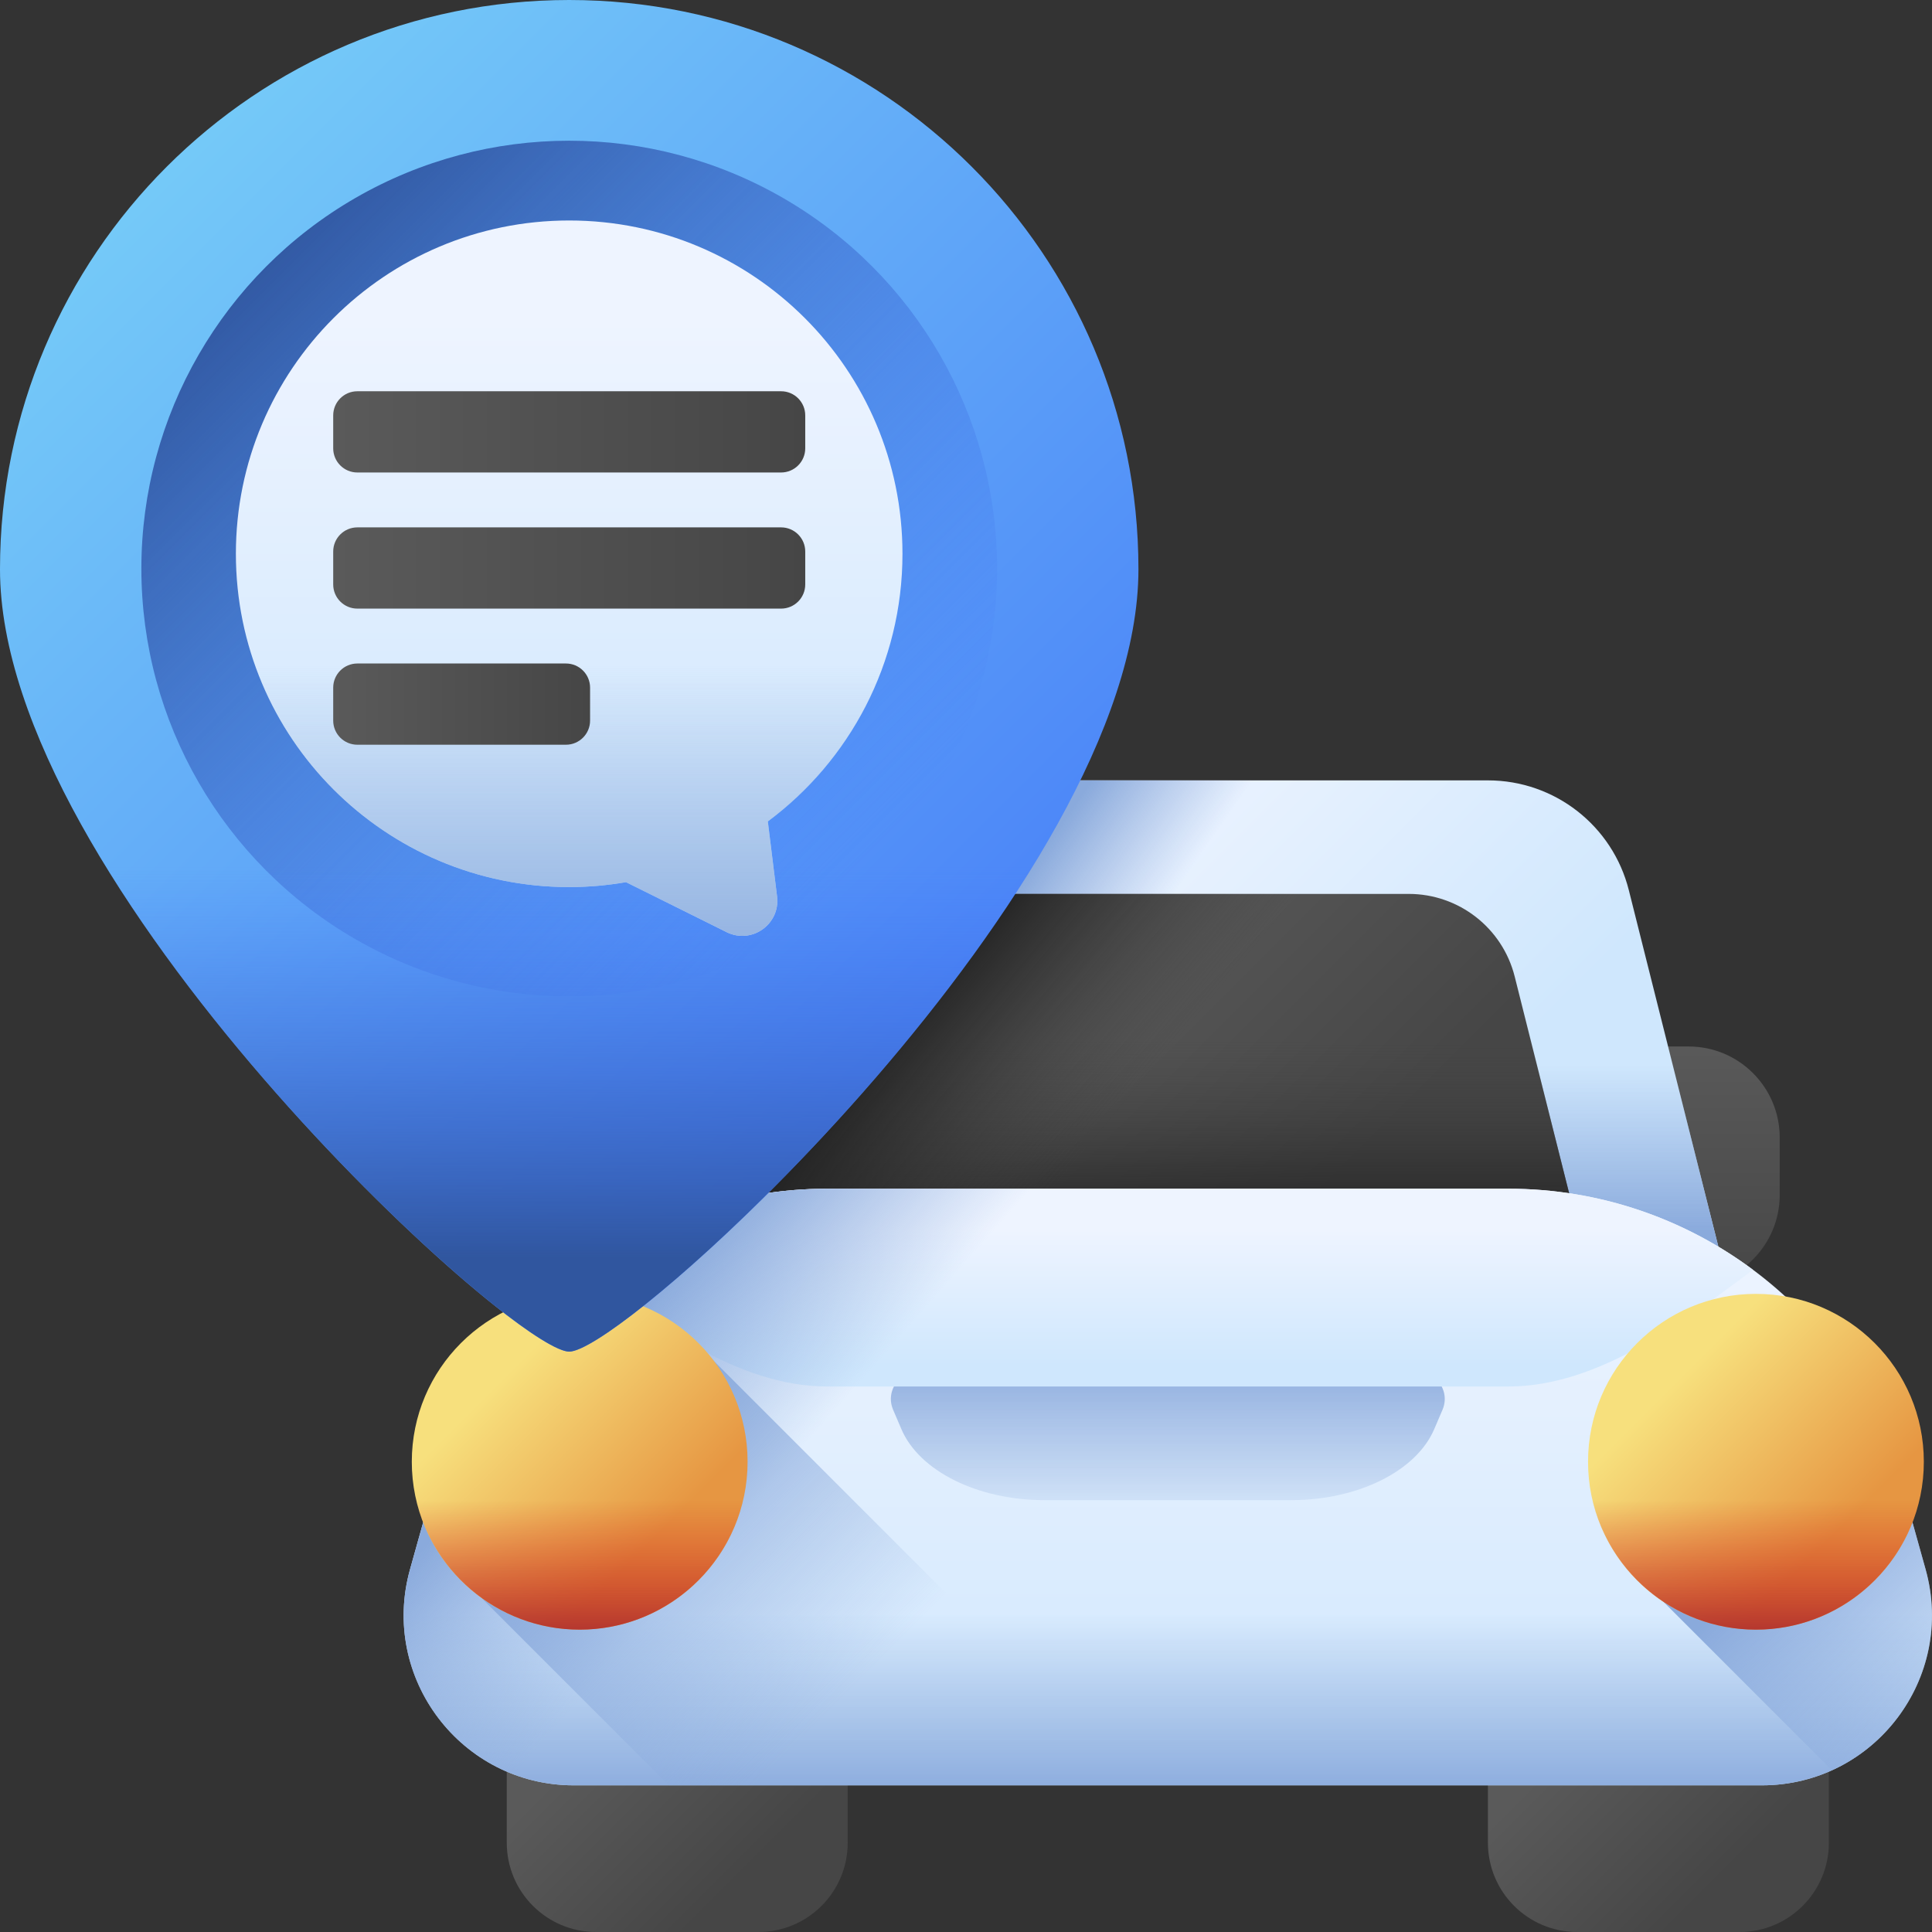 <svg id="Capa_1" enable-background="new 0 0 510 510" height="512" viewBox="0 0 510 510" width="512" xmlns="http://www.w3.org/2000/svg" xmlns:xlink="http://www.w3.org/1999/xlink"><rect x="0" y="0" width="510" height="510" fill="#333333" stroke="none"/><linearGradient id="lg1"><stop offset="0" stop-color="#5a5a5a"/><stop offset="1" stop-color="#464646"/></linearGradient><linearGradient id="SVGID_1_" gradientUnits="userSpaceOnUse" x1="308.274" x2="308.274" xlink:href="#lg1" y1="273.521" y2="342.534"/><linearGradient id="lg2"><stop offset="0" stop-color="#eef4ff"/><stop offset="1" stop-color="#cfe7fd"/></linearGradient><linearGradient id="SVGID_2_" gradientUnits="userSpaceOnUse" x1="254.387" x2="343.911" xlink:href="#lg2" y1="244.887" y2="334.411"/><linearGradient id="lg3"><stop offset="0" stop-color="#8aaadc" stop-opacity="0"/><stop offset="1" stop-color="#8aaadc"/></linearGradient><linearGradient id="SVGID_3_" gradientUnits="userSpaceOnUse" x1="274.854" x2="246.188" xlink:href="#lg3" y1="286.176" y2="266.176"/><linearGradient id="SVGID_4_" gradientUnits="userSpaceOnUse" x1="308.274" x2="308.274" xlink:href="#lg3" y1="281" y2="325.102"/><linearGradient id="SVGID_5_" gradientUnits="userSpaceOnUse" x1="264.886" x2="333.911" xlink:href="#lg1" y1="262.388" y2="331.414"/><linearGradient id="lg4"><stop offset="0" stop-color="#464646" stop-opacity="0"/><stop offset=".027" stop-color="#454545" stop-opacity=".027"/><stop offset=".639" stop-color="#2a2a2a" stop-opacity=".639"/><stop offset="1" stop-color="#202020"/></linearGradient><linearGradient id="SVGID_6_" gradientUnits="userSpaceOnUse" x1="308.274" x2="308.274" xlink:href="#lg4" y1="274" y2="329.145"/><linearGradient id="SVGID_7_" gradientUnits="userSpaceOnUse" x1="290.441" x2="242.441" xlink:href="#lg4" y1="299.071" y2="259.071"/><linearGradient id="SVGID_8_" gradientUnits="userSpaceOnUse" x1="158.225" x2="195.888" xlink:href="#lg1" y1="457.549" y2="495.212"/><linearGradient id="SVGID_9_" gradientUnits="userSpaceOnUse" x1="417.225" x2="454.888" xlink:href="#lg1" y1="457.549" y2="495.212"/><linearGradient id="SVGID_10_" gradientUnits="userSpaceOnUse" x1="308.274" x2="308.274" xlink:href="#lg2" y1="324.195" y2="471.554"/><linearGradient id="SVGID_11_" gradientUnits="userSpaceOnUse" x1="308.274" x2="308.274" xlink:href="#lg3" y1="405.324" y2="357.745"/><linearGradient id="SVGID_12_" gradientUnits="userSpaceOnUse" x1="308.274" x2="308.274" xlink:href="#lg2" y1="324.61" y2="360.37"/><linearGradient id="SVGID_13_" gradientUnits="userSpaceOnUse" x1="308.274" x2="308.274" xlink:href="#lg3" y1="426" y2="474.685"/><linearGradient id="SVGID_14_" gradientUnits="userSpaceOnUse" x1="208.795" x2="165.795" xlink:href="#lg3" y1="385.522" y2="347.522"/><linearGradient id="SVGID_15_" gradientUnits="userSpaceOnUse" x1="219.003" x2="153.749" xlink:href="#lg3" y1="451.771" y2="386.517"/><linearGradient id="SVGID_16_" gradientUnits="userSpaceOnUse" x1="523.078" x2="474.575" xlink:href="#lg3" y1="452.697" y2="404.194"/><linearGradient id="lg5"><stop offset="0" stop-color="#f7e07d"/><stop offset="1" stop-color="#e69642"/></linearGradient><linearGradient id="SVGID_17_" gradientUnits="userSpaceOnUse" x1="131.864" x2="172.971" xlink:href="#lg5" y1="364.708" y2="405.815"/><linearGradient id="lg6"><stop offset="0" stop-color="#d52c1c" stop-opacity="0"/><stop offset=".28" stop-color="#d12c1e" stop-opacity=".28"/><stop offset=".574" stop-color="#c42c23" stop-opacity=".574"/><stop offset=".872" stop-color="#af2b2c" stop-opacity=".872"/><stop offset="1" stop-color="#a42b31"/></linearGradient><linearGradient id="SVGID_18_" gradientUnits="userSpaceOnUse" x1="153.024" x2="153.024" xlink:href="#lg6" y1="396.048" y2="434.707"/><linearGradient id="SVGID_19_" gradientUnits="userSpaceOnUse" x1="442.364" x2="483.471" xlink:href="#lg5" y1="364.708" y2="405.815"/><linearGradient id="SVGID_20_" gradientUnits="userSpaceOnUse" x1="463.524" x2="463.524" xlink:href="#lg6" y1="396.048" y2="434.707"/><linearGradient id="SVGID_21_" gradientUnits="userSpaceOnUse" x1="34.517" x2="268.932" y1="36.877" y2="271.292"><stop offset="0" stop-color="#76ccf8"/><stop offset=".833" stop-color="#518ef8"/><stop offset="1" stop-color="#4981f8"/></linearGradient><linearGradient id="lg7"><stop offset="0" stop-color="#4071f7" stop-opacity="0"/><stop offset="1" stop-color="#30569f"/></linearGradient><linearGradient id="SVGID_22_" gradientUnits="userSpaceOnUse" x1="227.609" x2="65.456" xlink:href="#lg7" y1="227.437" y2="65.283"/><linearGradient id="SVGID_23_" gradientUnits="userSpaceOnUse" x1="150.261" x2="150.261" xlink:href="#lg7" y1="228.593" y2="331.867"/><linearGradient id="SVGID_24_" gradientUnits="userSpaceOnUse" x1="150.249" x2="150.249" xlink:href="#lg2" y1="84.338" y2="230.75"/><linearGradient id="SVGID_25_" gradientUnits="userSpaceOnUse" x1="150.259" x2="150.259" xlink:href="#lg3" y1="175.337" y2="262.22"/><linearGradient id="SVGID_26_" gradientUnits="userSpaceOnUse" x1="87.958" x2="212.563" xlink:href="#lg1" y1="114.003" y2="114.003"/><linearGradient id="SVGID_27_" gradientUnits="userSpaceOnUse" x1="87.958" x2="212.563" xlink:href="#lg1" y1="149.936" y2="149.936"/><linearGradient id="SVGID_28_" gradientUnits="userSpaceOnUse" x1="87.958" x2="155.766" xlink:href="#lg1" y1="185.869" y2="185.869"/><g><path d="m445.756 339.474h-274.964c-13.279 0-24.044-10.765-24.044-24.044v-15.139c0-13.279 10.765-24.044 24.044-24.044h274.963c13.279 0 24.044 10.765 24.044 24.044v15.139c0 13.279-10.764 24.044-24.043 24.044z" fill="url(#SVGID_1_)"/><g><path d="m457.124 343.099h-297.7l27.151-108.106c4.281-17.043 19.603-28.993 37.175-28.993h169.047c17.573 0 32.895 11.95 37.175 28.993z" fill="url(#SVGID_2_)"/><path d="m356.957 206h-133.207c-17.573 0-32.895 11.95-37.175 28.993l-27.151 108.106h197.533z" fill="url(#SVGID_3_)"/><path d="m159.424 343.099h297.7l-20.117-80.099h-257.466z" fill="url(#SVGID_4_)"/><path d="m420.274 339.128h-224l20.429-81.342c3.221-12.824 14.75-21.815 27.972-21.815h127.197c13.222 0 24.751 8.991 27.972 21.815z" fill="url(#SVGID_5_)"/><path d="m420.274 339.128h-224l20.429-81.342c3.221-12.824 14.75-21.815 27.972-21.815h127.197c13.222 0 24.751 8.991 27.972 21.815z" fill="url(#SVGID_6_)"/><path d="m356.957 339.128v-103.158h-112.281c-13.222 0-24.751 8.991-27.972 21.815l-20.429 81.343z" fill="url(#SVGID_7_)"/><g><g><path d="m200.208 510h-42.867c-13.015 0-23.566-10.551-23.566-23.566v-26.434h90v26.434c-.001 13.015-10.552 23.566-23.567 23.566z" fill="url(#SVGID_8_)"/><path d="m459.208 510h-42.867c-13.015 0-23.566-10.551-23.566-23.566v-26.434h90v26.434c-.001 13.015-10.552 23.566-23.567 23.566z" fill="url(#SVGID_9_)"/></g><g><path d="m465.061 471.285h-313.574c-29.736 0-51.264-28.377-43.251-57.014l6.016-21.501c13.065-46.694 55.621-78.978 104.108-78.978h179.829c48.487 0 91.043 32.284 104.108 78.978l6.016 21.501c8.012 28.637-13.515 57.014-43.252 57.014z" fill="url(#SVGID_10_)"/><path d="m365.097 358.667h-113.646c-10.777 0-18.579 6.727-15.675 13.515l2.18 5.097c4.735 11.068 20.158 18.721 37.731 18.721h65.174c17.573 0 32.996-7.653 37.731-18.722l2.18-5.097c2.904-6.788-4.897-13.514-15.675-13.514z" fill="url(#SVGID_11_)"/><path d="m398.189 313.793h-179.829c-23.906 0-46.361 7.859-64.56 21.413 18.198 13.553 40.654 30.794 64.56 30.794h179.829c23.906 0 46.361-17.241 64.56-30.794-18.199-13.553-40.655-21.413-64.56-21.413z" fill="url(#SVGID_12_)"/><path d="m108.236 414.271c-8.012 28.637 13.515 57.014 43.251 57.014h313.574c29.736 0 51.264-28.377 43.251-57.014l-5.299-18.938h-389.478z" fill="url(#SVGID_13_)"/><path d="m299 313.793h-80.64c-48.487 0-91.043 32.283-104.108 78.977l-6.016 21.501c-8.012 28.637 13.515 57.014 43.251 57.014h147.513z" fill="url(#SVGID_14_)"/><path d="m127.274 422 49.286 49.285h123.916l-112.785-112.785z" fill="url(#SVGID_15_)"/><path d="m502.297 392.771c-2.623-9.375-6.452-18.156-11.262-26.224l-52.761 55.453 45.311 45.311c19.378-8.777 30.943-30.825 24.728-53.039z" fill="url(#SVGID_16_)"/><g><g><circle cx="153.024" cy="385.868" fill="url(#SVGID_17_)" r="44.32"/><path d="m109.339 393.298c3.546 20.912 21.779 36.89 43.685 36.89s40.139-15.979 43.685-36.89z" fill="url(#SVGID_18_)"/></g><g><circle cx="463.524" cy="385.868" fill="url(#SVGID_19_)" r="44.32"/><path d="m419.839 393.298c3.546 20.912 21.779 36.89 43.685 36.89s40.139-15.979 43.685-36.89z" fill="url(#SVGID_20_)"/></g></g></g></g></g><g><g><path d="m300.521 150.261c0 82.987-135.216 206.53-150.261 206.53s-150.26-123.544-150.26-206.53 67.274-150.261 150.261-150.261 150.26 67.274 150.26 150.261z" fill="url(#SVGID_21_)"/><circle cx="150.261" cy="150.088" fill="url(#SVGID_22_)" r="112.944"/><path d="m18.156 211.561c37.391 71.707 120.499 145.229 132.105 145.229s94.714-73.522 132.105-145.229z" fill="url(#SVGID_23_)"/></g><g><path d="m150.249 58.203c-48.591 0-87.982 39.391-87.982 87.982 0 48.591 39.391 87.982 87.982 87.982 5.117 0 10.123-.461 15-1.3l26.569 13.198c6.605 3.281 14.208-2.102 13.308-9.422l-2.436-19.813c21.566-16.035 35.541-41.706 35.541-70.646.001-48.59-39.39-87.981-87.982-87.981z" fill="url(#SVGID_24_)"/><path d="m237.486 157.627h-174.454c5.612 43.181 42.507 76.54 87.217 76.54 5.117 0 10.123-.461 15-1.3l26.569 13.198c6.605 3.281 14.208-2.101 13.308-9.422l-2.436-19.813c18.676-13.885 31.651-35 34.796-59.203z" fill="url(#SVGID_25_)"/></g></g><g><path d="m206.188 124.725h-111.855c-3.521 0-6.375-2.854-6.375-6.375v-8.693c0-3.521 2.854-6.375 6.375-6.375h111.855c3.521 0 6.375 2.854 6.375 6.375v8.693c0 3.521-2.854 6.375-6.375 6.375z" fill="url(#SVGID_26_)"/><path d="m206.188 160.658h-111.855c-3.521 0-6.375-2.854-6.375-6.375v-8.693c0-3.521 2.854-6.375 6.375-6.375h111.855c3.521 0 6.375 2.854 6.375 6.375v8.693c0 3.521-2.854 6.375-6.375 6.375z" fill="url(#SVGID_27_)"/><path d="m149.391 196.59h-55.058c-3.521 0-6.375-2.854-6.375-6.375v-8.693c0-3.521 2.854-6.375 6.375-6.375h55.058c3.521 0 6.375 2.854 6.375 6.375v8.693c0 3.521-2.854 6.375-6.375 6.375z" fill="url(#SVGID_28_)"/></g></g></svg>